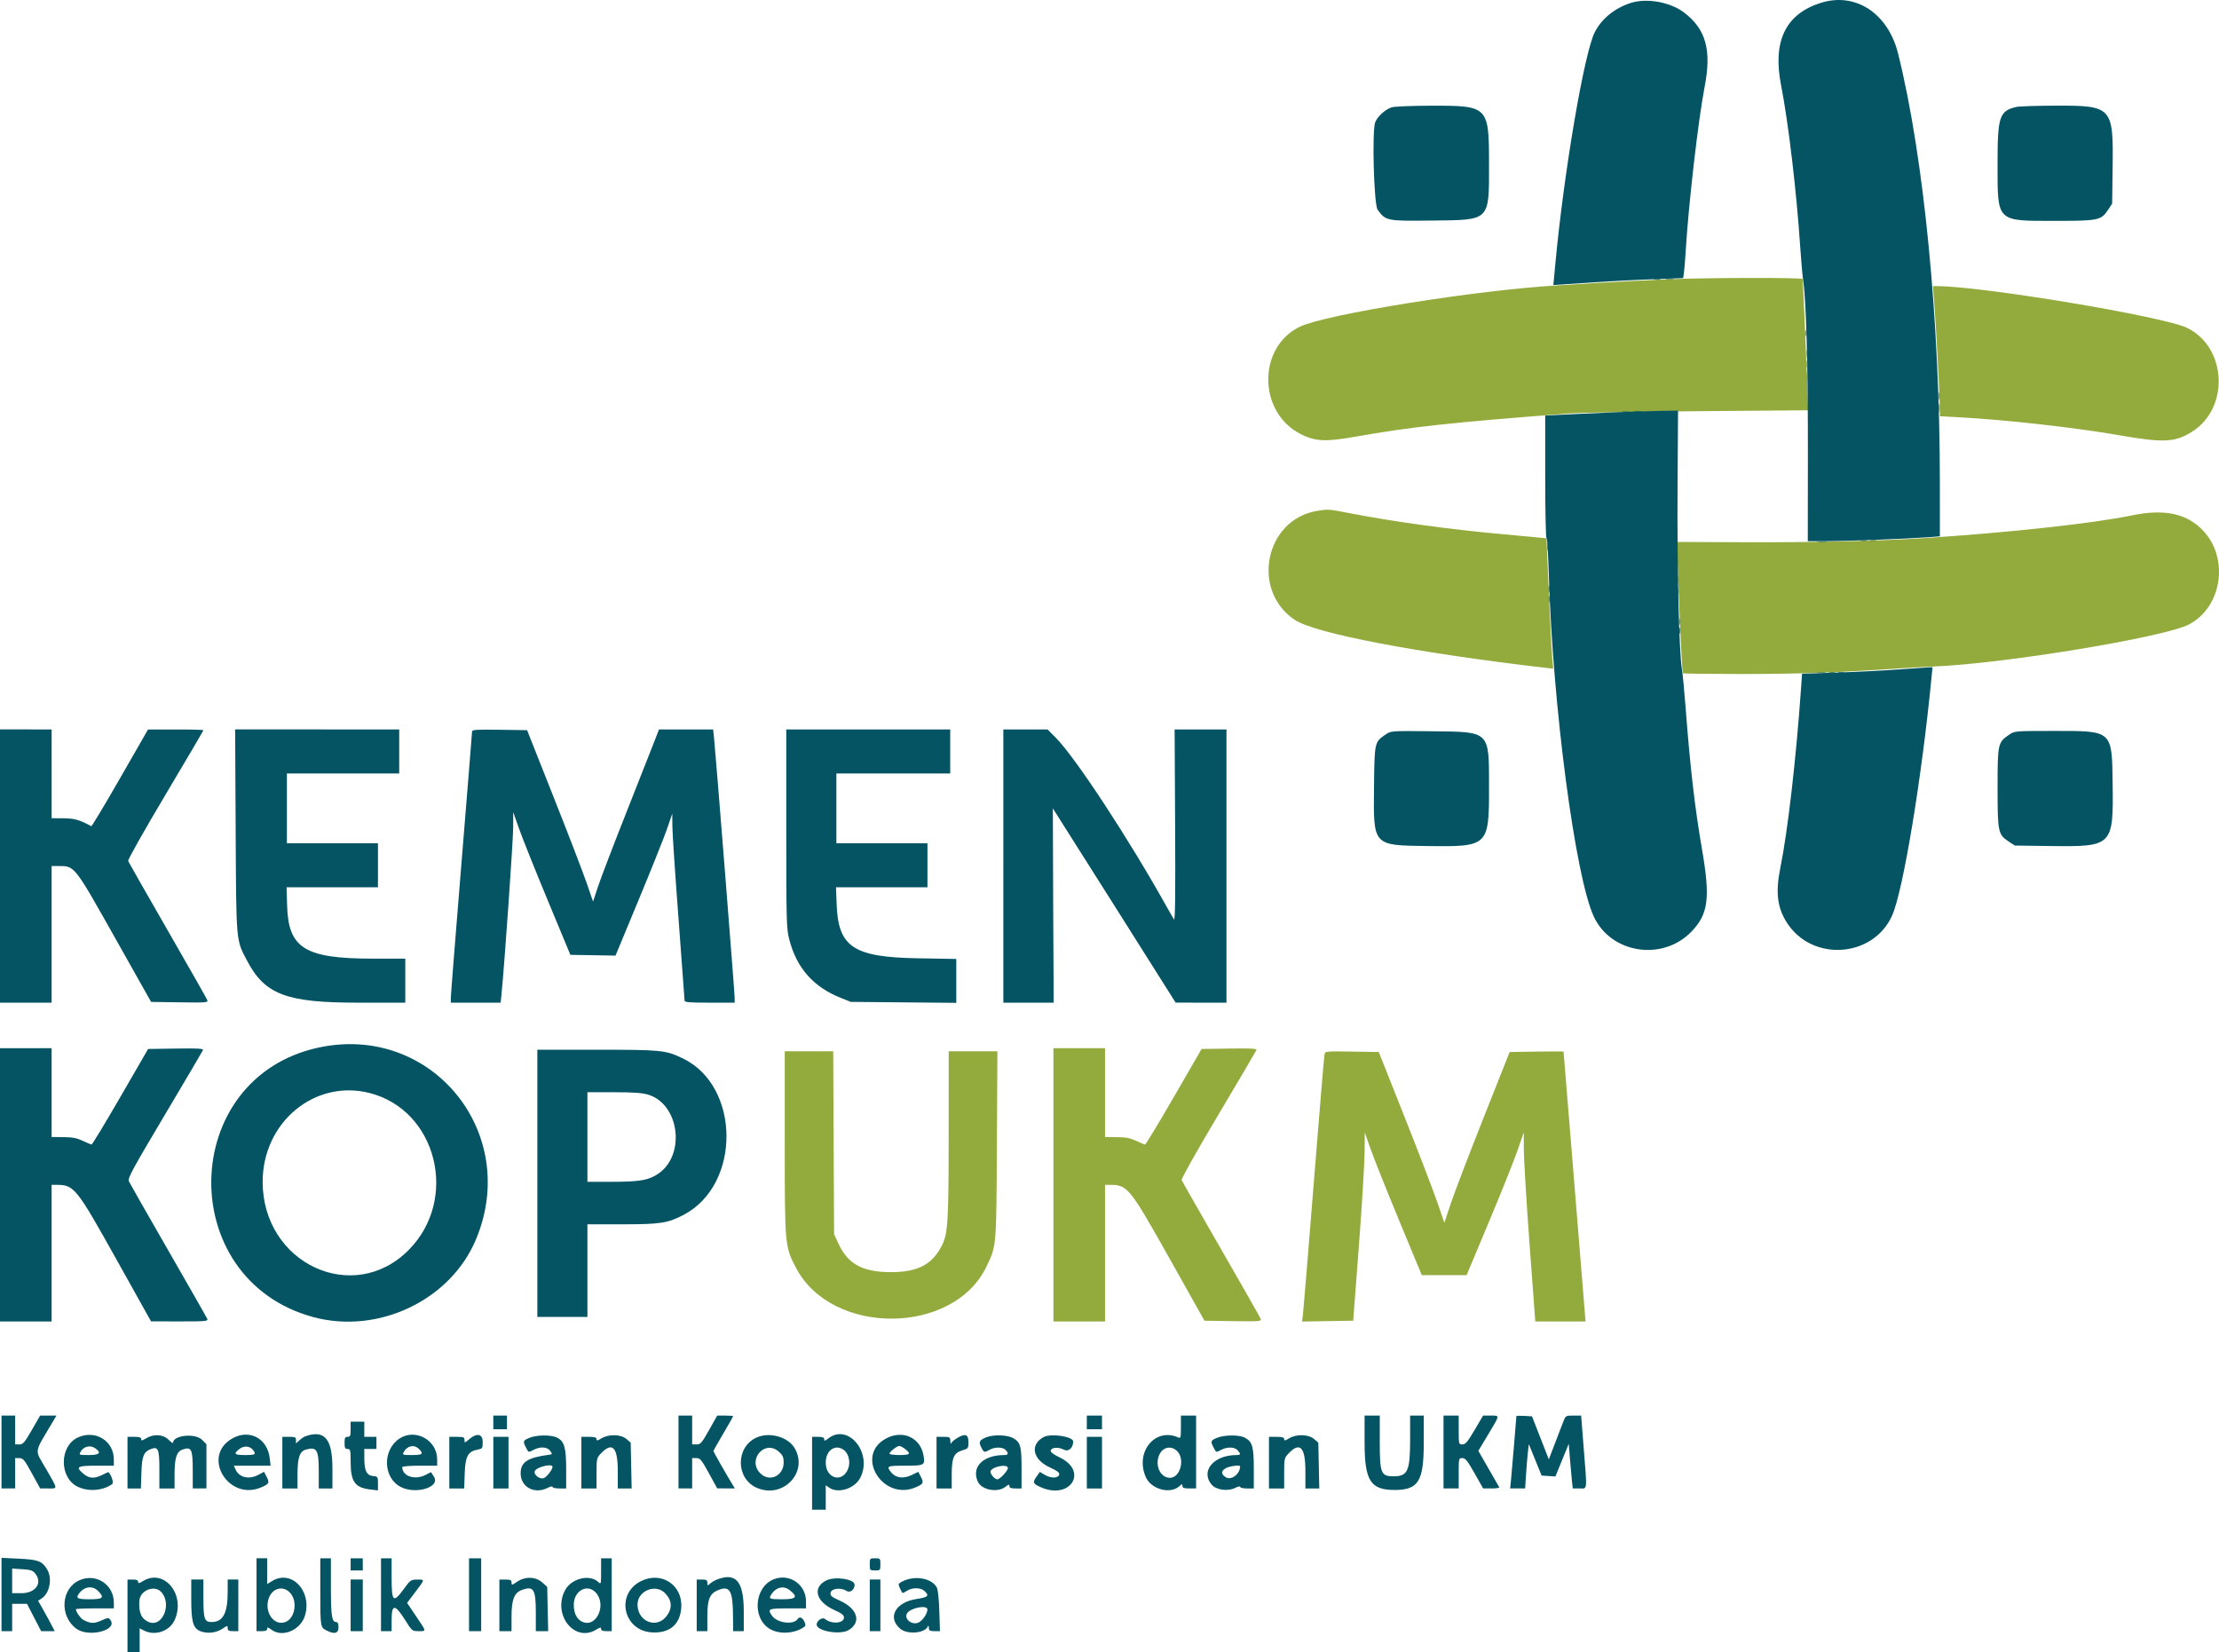 <?xml version="1.0" encoding="UTF-8" standalone="no"?>
<svg
   xmlns:dc="http://purl.org/dc/elements/1.1/"
   xmlns:cc="http://creativecommons.org/ns#"
   xmlns:rdf="http://www.w3.org/1999/02/22-rdf-syntax-ns#"
   xmlns:svg="http://www.w3.org/2000/svg"
   xmlns="http://www.w3.org/2000/svg"
   xmlns:sodipodi="http://sodipodi.sourceforge.net/DTD/sodipodi-0.dtd"
   xmlns:inkscape="http://www.inkscape.org/namespaces/inkscape"
   id="svg"
   version="1.1"
   width="321.294"
   height="239.229"
   viewBox="0 0 321.294 239.229"
   sodipodi:docname="Logo_baru_kukm.svg"
   inkscape:version="1.0.1 (3bc2e813f5, 2020-09-07)">
  <defs
     id="defs11" />
  <sodipodi:namedview
     pagecolor="#ffffff"
     bordercolor="#666666"
     borderopacity="1"
     objecttolerance="10"
     gridtolerance="10"
     guidetolerance="10"
     inkscape:pageopacity="0"
     inkscape:pageshadow="2"
     inkscape:window-width="1366"
     inkscape:window-height="705"
     id="namedview9"
     showgrid="false"
     fit-margin-top="0"
     fit-margin-left="0"
     fit-margin-right="0"
     fit-margin-bottom="0"
     inkscape:zoom="1.356429"
     inkscape:cx="160"
     inkscape:cy="119.33904"
     inkscape:window-x="-8"
     inkscape:window-y="-8"
     inkscape:window-maximized="1"
     inkscape:current-layer="svg" />
  <g
     id="svgg"
     transform="translate(-40,-39.892)">
    <path
       id="path0"
       d="m 281.429,80.329 c -3.748,0.164 -8.445,0.407 -10.44,0.539 -1.994,0.133 -4.418,0.286 -5.385,0.34 -11.657,0.655 -33.724,4.19 -37.423,5.996 -6.126,2.989 -6.04,12.396 0.142,15.529 2.129,1.079 3.576,1.148 7.941,0.379 8.167,-1.439 13.569,-2.026 30.879,-3.355 1.45,-0.112 9.844,-0.263 18.653,-0.336 l 16.016,-0.132 -0.14,-3.765 c -0.229,-6.141 -0.623,-15.191 -0.663,-15.24 -0.186,-0.225 -14.132,-0.193 -19.58,0.045 m 38.714,4.561 c 0.263,3.594 0.736,12.851 0.736,14.42 v 0.843 l 2.739,0.146 c 6.778,0.363 16.843,1.491 23.195,2.6 6.467,1.13 8.139,1.047 10.613,-0.528 5.401,-3.437 4.998,-12.13 -0.695,-14.99 -3.273,-1.644 -29.707,-6.062 -36.269,-6.062 h -0.581 l 0.262,3.571 m -89.451,28.967 c -7.525,1.263 -9.612,11.51 -3.214,15.782 2.93,1.957 17.831,4.799 36.455,6.953 l 0.966,0.112 -0.135,-1.447 c -0.075,-0.796 -0.243,-3.837 -0.373,-6.759 -0.131,-2.921 -0.292,-6.517 -0.358,-7.99 l -0.12,-2.68 -1.132,-0.117 c -0.623,-0.065 -2.863,-0.272 -4.979,-0.46 -7.776,-0.692 -15.921,-1.809 -22.474,-3.08 -3.003,-0.583 -3.023,-0.585 -4.636,-0.314 m 117.989,0.651 c -5.592,1.158 -17.714,2.484 -30.11,3.293 -6.09,0.398 -16.662,0.639 -26.127,0.595 l -9.643,-0.044 0.142,4.175 c 0.236,6.886 0.62,14.718 0.728,14.836 0.056,0.06 3.926,0.11 8.6,0.11 7.861,0 13.789,-0.207 22.125,-0.771 1.813,-0.123 4.387,-0.269 5.721,-0.324 10.281,-0.43 33.407,-4.254 36.865,-6.097 4.707,-2.509 5.79,-9.431 2.106,-13.462 -2.348,-2.569 -5.635,-3.299 -10.407,-2.311 m -156.154,96.921 v 19.78 h 3.737 3.736 v -9.89 -9.89 l 0.714,0.001 c 2.555,0.004 2.839,0.358 8.703,10.799 l 4.98,8.87 4.146,0.06 c 3.872,0.056 4.135,0.034 3.997,-0.325 -0.081,-0.212 -2.661,-4.75 -5.734,-10.084 -3.073,-5.334 -5.642,-9.843 -5.71,-10.018 -0.071,-0.185 2.173,-4.178 5.296,-9.427 2.98,-5.009 5.468,-9.233 5.528,-9.387 0.086,-0.222 -0.728,-0.267 -3.916,-0.22 l -4.024,0.06 -4.001,6.923 c -2.2,3.808 -4.085,6.917 -4.188,6.91 -0.102,-0.008 -0.681,-0.248 -1.286,-0.535 -0.849,-0.403 -1.486,-0.525 -2.801,-0.536 l -1.703,-0.015 v -6.428 L 200,191.648 h -3.736 -3.737 v 19.781 m -38.901,-6.08 c 0,14.883 0.014,15.032 1.643,18.124 5.196,9.858 22.756,9.746 27.548,-0.176 1.477,-3.058 1.443,-2.672 1.526,-17.638 l 0.074,-13.571 h -3.527 -3.527 l -0.005,12.033 c -0.004,12.721 -0.104,14.362 -0.981,16.093 -1.4,2.761 -3.485,3.852 -7.366,3.852 -4.117,0 -6.236,-1.153 -7.62,-4.148 l -0.622,-1.347 -0.063,-13.241 -0.063,-13.242 h -3.508 -3.509 v 13.261 m 78.148,-12.772 c -0.058,0.275 -0.753,8.61 -1.545,18.522 -0.791,9.912 -1.498,18.494 -1.57,19.071 l -0.13,1.05 3.702,-0.061 3.701,-0.06 0.812,-10.659 c 0.446,-5.863 0.824,-11.995 0.838,-13.627 l 0.027,-2.967 0.85,2.418 c 0.467,1.329 2.324,5.978 4.127,10.329 l 3.279,7.912 h 3.243 3.244 l 3.18,-7.582 c 1.749,-4.17 3.612,-8.819 4.14,-10.33 l 0.96,-2.747 0.007,2.528 c 0.004,1.39 0.378,7.546 0.833,13.681 l 0.826,11.154 h 3.638 3.638 l -1.583,-19.506 c -0.871,-10.728 -1.591,-19.532 -1.6,-19.565 -0.01,-0.033 -1.77,-0.033 -3.912,0 l -3.894,0.06 -3.792,9.56 c -2.086,5.258 -4.212,10.822 -4.726,12.363 l -0.933,2.802 -1.041,-3.022 c -0.572,-1.662 -2.708,-7.225 -4.748,-12.363 l -3.708,-9.34 -3.879,-0.06 c -3.879,-0.06 -3.879,-0.06 -3.984,0.439"
       stroke="none"
       fill="#93ab3c"
       fill-rule="evenodd" />
    <path
       id="path1"
       d="m 276.154,40.308 c -2.344,0.743 -4.254,2.294 -5.252,4.262 -1.524,3.007 -4.46,20.247 -5.692,33.426 l -0.296,3.16 2.103,-0.141 c 6.217,-0.417 8.861,-0.565 12.584,-0.704 l 4.107,-0.153 0.115,-0.793 c 0.063,-0.437 0.177,-1.832 0.252,-3.101 0.401,-6.729 1.822,-19.068 2.742,-23.806 1.032,-5.314 0.194,-8.338 -2.981,-10.757 -1.975,-1.505 -5.382,-2.122 -7.682,-1.393 m 27.472,0 c -5.095,1.616 -6.991,5.548 -5.743,11.91 1.062,5.414 2.237,15.33 2.77,23.386 0.132,1.995 0.336,4.27 0.453,5.055 0.422,2.837 0.677,12.445 0.662,24.89 l -0.016,12.693 2.585,-0.001 c 2.819,0 11.828,-0.344 14.729,-0.562 l 1.813,-0.136 -0.001,-7.837 c -0.004,-23.425 -2.311,-47.075 -6.055,-62.077 -1.454,-5.825 -6.176,-8.913 -11.197,-7.321 m -62.088,15.113 c -0.888,0.251 -2.058,1.293 -2.413,2.152 -0.492,1.188 -0.199,11.951 0.346,12.686 1.202,1.622 1.274,1.636 7.923,1.564 8.425,-0.091 8.213,0.12 8.206,-8.188 -0.008,-8.364 -0.101,-8.458 -8.347,-8.441 -2.72,0.006 -5.291,0.108 -5.715,0.227 m 90.41,-0.047 c -2.463,0.588 -2.717,1.364 -2.717,8.308 0,8.383 -0.198,8.186 8.186,8.186 6.467,0 6.801,-0.069 7.822,-1.611 l 0.585,-0.883 0.069,-5.215 c 0.117,-8.826 -0.053,-9.007 -8.42,-8.97 -2.66,0.011 -5.146,0.095 -5.525,0.185 m -57.772,44.192 c -2.176,0.085 -5.415,0.23 -7.198,0.321 l -3.242,0.166 v 8.875 c 0,4.881 0.084,8.874 0.185,8.874 0.102,0 0.253,2.345 0.336,5.21 0.548,18.948 3.827,43.864 6.529,49.612 2.501,5.32 9.921,6.465 14.093,2.175 2.48,-2.55 2.783,-4.871 1.561,-11.942 -1.039,-6.012 -1.716,-11.855 -2.369,-20.439 -0.189,-2.478 -0.435,-5.05 -0.548,-5.715 -0.398,-2.353 -0.693,-14.544 -0.625,-25.879 l 0.069,-11.483 -2.418,0.035 c -1.329,0.02 -4.197,0.105 -6.373,0.19 m 40.549,37.257 c -1.994,0.149 -5.915,0.347 -8.712,0.439 l -5.087,0.168 -0.147,2.109 c -0.71,10.182 -1.915,20.637 -2.989,25.95 -0.721,3.567 -0.465,5.77 0.926,7.961 3.628,5.714 12.469,5.143 15.24,-0.984 1.589,-3.514 4.304,-19.902 5.716,-34.499 l 0.143,-1.483 -0.732,0.033 c -0.402,0.018 -2.363,0.156 -4.358,0.306 M 40,165.275 v 19.78 h 3.736 3.737 v -9.89 -9.89 h 0.919 c 2.472,0 2.255,-0.277 8.536,10.879 l 4.949,8.791 4.142,0.06 c 3.888,0.056 4.133,0.036 3.993,-0.33 -0.082,-0.214 -2.668,-4.764 -5.746,-10.112 -3.078,-5.347 -5.649,-9.859 -5.713,-10.026 -0.064,-0.168 2.361,-4.469 5.39,-9.557 3.029,-5.089 5.508,-9.305 5.508,-9.369 0,-0.064 -1.805,-0.113 -4.011,-0.108 l -4.011,0.008 -4.037,7.034 c -2.22,3.869 -4.099,7.001 -4.176,6.959 -1.683,-0.918 -2.448,-1.134 -4.039,-1.143 l -1.702,-0.009 -0.001,-6.429 -10e-4,-6.428 H 43.736 40 v 19.78 m 34.123,-5.11 c 0.086,16.329 0.034,15.73 1.638,18.792 2.571,4.908 5.696,6.098 16.008,6.098 h 6.912 v -3.187 -3.187 l -4.67,-0.001 c -9.846,-0.004 -12.253,-1.481 -12.437,-7.636 l -0.081,-2.692 h 6.616 6.616 v -3.187 -3.187 h -6.593 -6.594 v -5.055 -5.055 h 8.132 8.132 v -3.187 -3.186 H 85.924 74.046 l 0.077,14.67 m 34.229,-14.372 c 0,0.17 -0.693,8.767 -1.539,19.105 -0.846,10.338 -1.538,19.103 -1.538,19.477 v 0.68 h 3.609 3.608 l 0.137,-1.374 c 0.427,-4.318 1.659,-21.925 1.67,-23.888 l 0.014,-2.32 0.85,2.417 c 0.468,1.33 2.33,5.978 4.137,10.33 l 3.286,7.912 3.267,0.053 3.268,0.054 3.352,-8.076 c 1.844,-4.441 3.693,-9.064 4.109,-10.273 l 0.757,-2.198 0.012,1.785 c 0.006,0.982 0.407,7.003 0.891,13.38 0.483,6.377 0.879,11.731 0.879,11.896 0,0.244 0.699,0.302 3.626,0.302 h 3.627 v -0.691 c 0,-0.741 -2.759,-35.498 -2.985,-37.606 l -0.135,-1.263 h -3.919 -3.918 l -0.659,1.703 c -0.362,0.937 -2.185,5.56 -4.051,10.275 -1.865,4.714 -3.717,9.555 -4.115,10.758 l -0.724,2.187 -0.943,-2.736 c -0.519,-1.506 -2.668,-7.089 -4.776,-12.407 l -3.833,-9.671 -3.982,-0.06 c -3.3,-0.049 -3.982,-0.007 -3.982,0.249 m 45.494,14.062 c 0,13.479 0.026,14.462 0.425,16.023 1.057,4.131 3.48,6.892 7.438,8.472 l 1.478,0.591 7.637,0.07 7.638,0.07 v -3.178 -3.178 l -5.55,-0.095 c -9.339,-0.161 -11.537,-1.614 -11.773,-7.784 l -0.095,-2.494 h 6.621 6.621 v -3.187 -3.187 h -6.594 -6.593 v -5.055 -5.055 h 8.242 8.241 v -3.187 -3.186 h -11.868 -11.868 v 14.36 m 31.429,5.42 v 19.78 h 3.643 3.644 l -0.072,-14.066 c -0.04,-7.736 -0.062,-14.066 -0.05,-14.066 0.012,0 4.018,6.328 8.901,14.063 l 8.879,14.063 3.681,0.003 3.681,0.003 v -19.78 -19.78 h -3.754 -3.755 l 0.074,13.926 c 0.052,10.021 0.006,13.827 -0.165,13.572 -0.13,-0.196 -0.568,-0.949 -0.972,-1.674 -5.553,-9.963 -13.297,-21.767 -16.185,-24.671 l -1.148,-1.153 h -3.201 -3.201 v 19.78 m 55.396,-19.076 c -1.665,1.134 -1.653,1.078 -1.725,7.56 -0.097,8.654 -0.225,8.512 7.757,8.62 8.805,0.119 8.901,0.027 8.895,-8.533 -0.005,-8.201 0.205,-7.995 -8.243,-8.086 -5.886,-0.064 -5.95,-0.06 -6.684,0.439 m 90.301,0.015 c -1.708,1.151 -1.741,1.297 -1.741,7.686 0,6.468 0.069,6.802 1.611,7.823 l 0.883,0.585 5.215,0.069 c 8.923,0.118 9.072,-0.031 8.953,-8.937 -0.104,-7.864 0.048,-7.726 -8.489,-7.726 -5.555,0 -5.708,0.012 -6.432,0.5 M 86.154,191.55 c -20.332,4.36 -20.908,33.611 -0.769,39.031 9.391,2.527 19.828,-2.449 23.516,-11.212 6.518,-15.493 -6.422,-31.32 -22.747,-27.819 M 40,211.429 v 19.78 h 3.736 3.737 v -9.89 -9.89 h 0.715 c 2.545,0 2.86,0.391 8.67,10.795 l 5.01,8.97 4.145,0.007 c 3.628,0.007 4.128,-0.034 4.015,-0.328 -0.071,-0.184 -2.608,-4.641 -5.639,-9.904 -3.03,-5.263 -5.61,-9.788 -5.732,-10.056 -0.193,-0.424 0.489,-1.683 5.2,-9.601 2.983,-5.013 5.473,-9.24 5.534,-9.394 0.087,-0.222 -0.726,-0.267 -3.917,-0.22 l -4.028,0.06 -4.005,6.923 c -2.202,3.808 -4.085,6.917 -4.184,6.91 -0.099,-0.008 -0.675,-0.248 -1.279,-0.535 -0.849,-0.403 -1.486,-0.525 -2.802,-0.536 l -1.702,-0.015 -10e-4,-6.428 v -6.429 H 43.736 40 v 19.781 m 77.802,-0.22 v 19.34 h 3.627 3.626 v -6.703 -6.703 h 5.009 c 5.564,0 6.618,-0.162 8.929,-1.374 8.348,-4.376 8.231,-18.693 -0.185,-22.675 -2.471,-1.169 -3.047,-1.226 -12.371,-1.226 h -8.635 v 19.341 M 93.525,198.137 c 9.719,2.481 12.938,15.305 5.693,22.678 -8.004,8.148 -21.188,2.033 -21.188,-9.826 0,-8.621 7.547,-14.882 15.495,-12.852 m 40.308,0.231 c 4.534,1.347 5.489,8.722 1.482,11.448 -1.4,0.953 -2.668,1.173 -6.754,1.173 h -3.506 v -6.484 -6.483 h 3.806 c 2.824,0 4.107,0.089 4.972,0.346 M 40.22,250.11 v 5.275 h 0.989 0.989 v -2.198 -2.198 l 0.604,0.002 c 0.538,0.003 0.737,0.245 1.81,2.198 l 1.205,2.196 h 1.157 c 1.422,0 1.443,0.212 -0.271,-2.772 -1.74,-3.032 -1.87,-2.118 0.986,-6.954 l 0.486,-0.824 h -1.182 -1.182 l -1.202,2.086 c -1.058,1.836 -1.275,2.087 -1.807,2.088 l -0.604,0.002 v -2.088 -2.088 H 41.209 40.22 v 5.275 m 71.209,-4.286 v 0.989 h 0.989 0.989 v -0.989 -0.989 h -0.989 -0.989 v 0.989 m 26.813,4.286 v 5.275 h 0.989 0.989 v -2.198 -2.198 h 0.609 c 0.545,0 0.737,0.232 1.813,2.192 l 1.204,2.192 1.282,0.006 1.281,0.006 -0.438,-0.715 c -0.827,-1.346 -2.674,-4.595 -2.674,-4.702 0,-0.059 0.643,-1.197 1.428,-2.528 0.786,-1.332 1.429,-2.463 1.429,-2.513 0,-0.051 -0.519,-0.092 -1.154,-0.092 h -1.154 l -1.174,2.088 c -1.063,1.889 -1.236,2.088 -1.814,2.088 h -0.638 v -2.088 -2.088 h -0.989 -0.989 v 5.275 m 59.121,-4.286 v 0.989 h 1.099 1.098 v -0.989 -0.989 h -1.098 -1.099 v 0.989 m 13.626,0.683 c 0,1.512 -0.037,1.655 -0.385,1.498 -3.362,-1.519 -6.328,2.147 -4.678,5.782 0.788,1.736 3.527,2.459 4.835,1.275 0.4,-0.362 0.448,-0.366 0.448,-0.041 0,0.284 0.215,0.364 0.989,0.364 h 0.989 v -5.275 -5.275 h -1.099 -1.099 v 1.672 m 26.593,2.16 c 0,5.594 0.841,6.937 4.342,6.937 3.443,0 4.221,-1.244 4.226,-6.758 l 0.004,-4.011 h -0.989 -0.989 v 3.414 c 0,4.631 -0.335,5.377 -2.413,5.377 -1.806,0 -1.983,-0.44 -1.983,-4.935 v -3.856 h -1.099 -1.099 v 3.832 m 11.429,1.443 v 5.275 h 1.099 1.099 v -2.198 c 0,-2.172 0.006,-2.198 0.526,-2.198 0.437,0 0.737,0.372 1.771,2.198 l 1.244,2.198 h 1.209 c 0.666,0 1.17,-0.075 1.122,-0.165 -0.048,-0.091 -0.749,-1.316 -1.558,-2.722 l -1.471,-2.556 1.435,-2.389 c 1.718,-2.859 1.7,-2.718 0.344,-2.718 h -1.091 l -1.229,2.088 c -1.019,1.732 -1.32,2.088 -1.766,2.088 -0.531,0 -0.536,-0.021 -0.536,-2.088 v -2.088 h -1.099 -1.099 v 5.275 m 10.549,-5.187 c 0,0.217 -0.653,7.961 -0.775,9.198 l -0.126,1.264 h 1.084 1.084 l 0.142,-2.143 c 0.078,-1.179 0.199,-2.623 0.269,-3.209 l 0.128,-1.067 0.923,2.275 0.923,2.275 0.999,0.066 1,0.066 0.966,-2.364 0.966,-2.364 0.165,2.078 c 0.091,1.144 0.221,2.598 0.29,3.233 l 0.126,1.154 h 0.973 c 1.171,0 1.116,0.533 0.609,-5.88 l -0.369,-4.67 h -1.124 c -1.12,0 -1.126,0.004 -1.483,0.934 -0.197,0.514 -0.744,1.941 -1.216,3.172 l -0.856,2.238 -1.218,-3.117 -1.217,-3.117 -1.131,-0.066 c -0.623,-0.037 -1.132,-0.017 -1.132,0.044 m -168.791,1.89 c 0,0.953 -0.058,1.099 -0.439,1.099 -0.367,0 -0.44,0.147 -0.44,0.879 0,0.733 0.073,0.879 0.44,0.879 0.405,0 0.439,0.148 0.442,1.923 0.005,2.8 0.631,3.679 2.803,3.936 l 1.15,0.137 v -1.006 c 0,-0.973 -0.023,-1.008 -0.709,-1.075 -0.927,-0.09 -1.261,-0.762 -1.266,-2.541 l -0.003,-1.374 h 0.879 0.879 v -0.879 -0.879 h -0.879 -0.879 v -1.099 -1.099 h -0.989 -0.989 v 1.099 m -39.477,1.183 c -2.692,1.219 -2.751,5.773 -0.092,7.114 1.526,0.769 3.639,0.626 5.03,-0.341 0.256,-0.178 -0.027,-1.157 -0.504,-1.744 -0.023,-0.028 -0.427,0.145 -0.897,0.385 -1.15,0.586 -1.914,0.549 -2.724,-0.133 -1.221,-1.027 -0.968,-1.189 1.851,-1.189 h 2.528 v -0.886 c 0,-2.709 -2.66,-4.352 -5.192,-3.206 m 9.862,0.133 c -0.583,0.356 -0.714,0.376 -0.714,0.11 0,-0.241 -0.261,-0.327 -0.989,-0.327 h -0.989 v 3.736 3.737 h 0.969 0.969 l 0.075,-2.286 c 0.079,-2.414 0.325,-3.021 1.393,-3.429 1.037,-0.396 1.209,0.027 1.209,2.975 v 2.74 h 1.099 1.099 v -2.099 c 0,-2.307 0.306,-3.247 1.151,-3.533 1.308,-0.444 1.479,-0.094 1.483,3.049 l 0.003,2.583 h 0.989 0.989 v -3.204 -3.204 l -0.642,-0.642 c -0.991,-0.991 -4.193,-0.657 -4.193,0.436 0,0.113 -0.289,-0.083 -0.642,-0.436 -0.793,-0.793 -2.155,-0.879 -3.259,-0.206 m 12.441,0.037 c -4.481,2.599 -0.49,9.148 4.287,7.035 1.118,-0.495 1.177,-0.631 0.685,-1.584 l -0.334,-0.646 -0.817,0.438 c -1.355,0.726 -2.776,0.401 -3.303,-0.755 l -0.257,-0.566 h 2.663 2.663 l -0.129,-1.087 c -0.343,-2.899 -2.982,-4.27 -5.458,-2.835 m 10.581,-0.318 c -0.181,0.066 -0.552,0.322 -0.824,0.57 l -0.495,0.45 v -0.478 c 0,-0.42 -0.12,-0.478 -0.989,-0.478 h -0.989 v 3.736 3.737 h 1.099 1.099 v -2.099 c 0,-2.402 0.32,-3.298 1.268,-3.548 1.535,-0.406 1.809,0.073 1.809,3.161 v 2.486 h 0.989 0.989 v -2.957 c 0,-4.249 -1.167,-5.6 -3.956,-4.58 m 13.624,0.339 c -2.462,1.676 -2.329,5.676 0.232,6.983 2.194,1.119 5.755,0.028 4.805,-1.472 l -0.429,-0.679 -0.811,0.414 c -1.544,0.787 -3.355,0.17 -3.355,-1.143 0,-0.111 1.137,-0.202 2.527,-0.202 h 2.528 l -10e-4,-0.934 c -0.001,-2.799 -3.203,-4.527 -5.496,-2.967 m 10.129,0.074 c -0.651,0.548 -0.676,0.552 -0.676,0.11 0,-0.404 -0.131,-0.459 -1.099,-0.459 h -1.099 v 3.736 3.737 h 1.078 1.079 l 0.075,-2.181 c 0.086,-2.474 0.47,-3.182 1.869,-3.445 0.7,-0.131 0.734,-0.183 0.734,-1.102 0,-1.191 -0.82,-1.356 -1.961,-0.396 m 8.719,-0.204 c -0.925,0.384 -0.962,0.489 -0.489,1.404 0.392,0.758 0.322,0.738 1.124,0.321 0.947,-0.494 1.967,-0.424 2.381,0.163 0.331,0.469 0.323,0.498 -0.152,0.559 -3.116,0.4 -4.127,1.059 -4.127,2.69 0,1.997 2.022,3.08 3.919,2.1 0.388,-0.201 0.696,-0.261 0.696,-0.135 0,0.124 0.445,0.226 0.989,0.226 h 0.989 v -2.755 c 0,-3.143 -0.257,-4.059 -1.29,-4.593 -0.851,-0.44 -2.956,-0.43 -4.04,0.02 m 10.44,0.072 c -0.583,0.356 -0.714,0.376 -0.714,0.11 0,-0.246 -0.274,-0.327 -1.099,-0.327 h -1.099 v 3.736 3.737 h 1.099 1.099 v -2.195 c 0,-2.091 0.028,-2.225 0.604,-2.84 1.67,-1.783 2.473,-0.97 2.473,2.507 v 2.528 h 1.004 1.005 l -0.071,-3.317 -0.07,-3.316 -0.617,-0.53 c -0.804,-0.69 -2.56,-0.736 -3.614,-0.093 m 22.472,-0.125 c -3.083,1.376 -3.053,5.971 0.048,7.298 3.792,1.622 7.487,-2.28 5.45,-5.756 -0.954,-1.628 -3.626,-2.378 -5.498,-1.542 m 10.36,0.144 c -0.48,0.377 -0.579,0.396 -0.579,0.11 0,-0.257 -0.227,-0.346 -0.879,-0.346 h -0.88 v 5.275 5.275 h 0.989 0.989 v -1.771 -1.771 l 0.489,0.342 c 1.303,0.913 3.702,0.155 4.511,-1.424 1.836,-3.58 -1.743,-7.969 -4.64,-5.69 m 8.398,-0.012 c -4.668,2.466 -0.462,9.23 4.374,7.035 1.032,-0.468 1.087,-0.612 0.601,-1.551 l -0.333,-0.644 -0.957,0.465 c -1.195,0.581 -2.33,0.428 -2.982,-0.402 -0.708,-0.9 -0.597,-0.951 2.054,-0.951 2.801,0 2.9,-0.057 2.636,-1.513 -0.463,-2.562 -2.994,-3.707 -5.393,-2.439 m 10.223,-0.021 c -0.38,0.231 -0.743,0.552 -0.807,0.713 -0.064,0.161 -0.125,0.021 -0.134,-0.312 -0.017,-0.567 -0.078,-0.604 -1.007,-0.604 h -0.989 v 3.736 3.737 h 1.099 1.099 v -1.989 c 0,-2.469 0.302,-3.161 1.54,-3.532 0.849,-0.255 0.878,-0.295 0.878,-1.217 0,-1.117 -0.474,-1.267 -1.679,-0.532 m 4.178,-0.106 c -0.929,0.404 -1.039,0.652 -0.634,1.435 0.389,0.754 0.451,0.771 1.212,0.336 0.733,-0.419 1.865,-0.411 2.292,0.016 0.494,0.494 0.427,0.753 -0.194,0.753 -3.062,0 -4.779,1.734 -3.814,3.853 0.549,1.205 2.862,1.637 3.994,0.747 0.48,-0.378 0.579,-0.397 0.579,-0.11 0,0.257 0.226,0.346 0.879,0.346 h 0.879 v -2.843 c 0,-3.242 -0.144,-3.797 -1.148,-4.409 -0.858,-0.523 -2.979,-0.588 -4.045,-0.124 m 8.38,-0.062 c -2.024,1.113 -1.571,3.266 0.926,4.398 1.035,0.469 1.392,0.739 1.339,1.015 -0.104,0.553 -1.172,0.591 -2.049,0.074 l -0.752,-0.444 -0.446,0.627 c -0.637,0.895 -0.571,1.078 0.574,1.584 4.285,1.896 6.944,-2.301 2.733,-4.313 -0.905,-0.433 -1.33,-0.759 -1.287,-0.987 0.09,-0.474 1.109,-0.545 1.908,-0.132 0.664,0.344 1.34,-0.252 1.34,-1.181 0,-0.733 -3.239,-1.217 -4.286,-0.641 m 25.11,0.11 c -0.926,0.384 -0.962,0.489 -0.489,1.404 0.392,0.758 0.322,0.738 1.123,0.321 0.859,-0.449 1.913,-0.417 2.354,0.07 0.495,0.548 0.458,0.697 -0.175,0.697 -3.308,0 -5.253,2.345 -3.57,4.302 0.658,0.764 2.363,0.985 3.413,0.443 0.388,-0.201 0.695,-0.261 0.695,-0.135 0,0.124 0.445,0.226 0.989,0.226 h 0.989 v -2.868 c 0,-3.199 -0.211,-3.922 -1.311,-4.491 -0.83,-0.429 -2.948,-0.413 -4.018,0.031 m 10.439,0.072 c -0.582,0.356 -0.714,0.376 -0.714,0.11 0,-0.246 -0.273,-0.327 -1.099,-0.327 h -1.099 v 3.736 3.737 h 1.099 1.099 v -2.195 c 0,-2.091 0.029,-2.225 0.604,-2.84 1.67,-1.783 2.473,-0.97 2.473,2.507 v 2.528 h 1.005 1.005 l -0.071,-3.317 -0.071,-3.316 -0.617,-0.53 c -0.803,-0.69 -2.559,-0.736 -3.614,-0.093 m -115.219,3.519 v 3.737 h 1.098 1.099 v -3.737 -3.736 h -1.099 -1.098 v 3.736 m 85.934,0 v 3.737 h 1.099 1.098 v -3.737 -3.736 h -1.098 -1.099 v 3.736 M 53.797,249.573 c 0.934,0.654 0.62,0.976 -0.948,0.976 -1.381,0 -1.427,-0.017 -1.194,-0.452 0.43,-0.803 1.404,-1.041 2.142,-0.524 m 22.851,0.261 c 0.473,0.619 0.317,0.715 -1.153,0.715 -1.568,0 -1.731,-0.17 -0.834,-0.875 0.663,-0.522 1.519,-0.453 1.987,0.16 m 24.011,-0.164 c 0.715,0.715 0.529,0.879 -0.996,0.879 -1.358,0 -1.424,-0.023 -1.206,-0.43 0.497,-0.928 1.515,-1.136 2.202,-0.449 m 70.41,0.016 c 0.88,0.692 0.712,0.863 -0.849,0.863 -0.786,0 -1.429,-0.091 -1.429,-0.203 0,-0.27 1.084,-1.115 1.429,-1.115 0.148,0 0.531,0.205 0.849,0.455 m -18.295,0.384 c 0.577,0.515 0.693,0.779 0.693,1.578 0,1.922 -2.058,2.871 -3.374,1.556 -1.949,-1.949 0.631,-4.966 2.681,-3.134 m 9.368,-0.282 c 0.759,0.532 1.051,1.816 0.638,2.804 -0.855,2.046 -3.22,1.353 -3.22,-0.944 0,-1.756 1.346,-2.726 2.582,-1.86 m 48.308,0.202 c 1.167,1.168 0.436,3.856 -1.05,3.856 -1.253,0 -2.091,-1.476 -1.681,-2.96 0.39,-1.415 1.761,-1.865 2.731,-0.896 m -90.451,2.263 c -0.002,0.422 -0.882,1.543 -1.296,1.651 -0.612,0.16 -1.463,-0.521 -1.272,-1.018 0.229,-0.596 2.571,-1.174 2.568,-0.633 m 65.935,0.181 c 0,0.391 -1.157,1.632 -1.521,1.632 -0.409,0 -1.112,-0.854 -0.983,-1.192 0.263,-0.684 2.504,-1.078 2.504,-0.44 m 33.626,-0.251 c 0,1.113 -1.298,2.091 -2.087,1.573 -0.715,-0.468 -0.697,-0.915 0.054,-1.323 0.55,-0.297 2.033,-0.48 2.033,-0.25 M 40.22,270.737 v 5.307 h 0.769 0.769 v -1.978 -1.978 h 1.077 1.077 l 1.021,1.978 1.022,1.978 h 0.983 0.983 l -0.423,-0.824 c -0.232,-0.454 -0.773,-1.443 -1.202,-2.2 l -0.78,-1.376 0.52,-0.34 c 1.17,-0.767 1.572,-2.916 0.787,-4.204 -0.734,-1.203 -1.273,-1.408 -4.064,-1.546 l -2.539,-0.125 v 5.308 m 36.923,0.032 v 5.275 h 0.769 c 0.544,0 0.769,-0.099 0.769,-0.336 0,-0.27 0.126,-0.243 0.642,0.138 1.604,1.185 4.256,0.022 4.859,-2.131 0.993,-3.549 -1.997,-6.627 -4.786,-4.926 l -0.715,0.435 v -1.865 -1.864 h -0.769 -0.769 v 5.274 m 9.231,-0.567 c 0,5.21 0.011,5.283 0.894,5.74 1.144,0.592 1.743,0.438 1.743,-0.447 0,-0.53 -0.101,-0.77 -0.322,-0.77 -0.645,0 -0.777,-0.856 -0.777,-5.04 v -4.19 h -0.769 -0.769 v 4.707 m 4.395,-3.828 v 0.879 h 0.879 0.879 v -0.879 -0.879 h -0.879 -0.879 v 0.879 m 4.396,4.395 v 5.275 h 0.769 0.769 v -1.648 c 0,-2.294 0.486,-2.294 1.93,-0.002 1.025,1.629 1.048,1.648 1.971,1.649 1.161,10e-4 1.184,0.135 -0.363,-2.165 l -1.297,-1.929 1.187,-1.569 c 1.425,-1.884 1.415,-1.81 0.254,-1.802 -0.886,0.006 -0.984,0.074 -1.887,1.319 -1.55,2.135 -1.795,1.924 -1.795,-1.545 v -2.857 h -0.769 -0.769 v 5.274 m 12.747,0 v 5.275 h 0.879 0.879 v -5.275 -5.274 h -0.879 -0.879 v 5.274 m 19.121,-3.372 c 0,1.893 -0.002,1.9 -0.443,1.501 -1.259,-1.139 -3.879,-0.472 -4.771,1.215 -1.87,3.535 1.356,7.63 4.5,5.714 0.583,-0.356 0.714,-0.376 0.714,-0.109 0,0.226 0.235,0.326 0.769,0.326 h 0.769 v -5.275 -5.274 h -0.769 -0.769 v 1.902 m 38.901,-1.023 c 0,0.858 0.018,0.879 0.769,0.879 0.751,0 0.77,-0.021 0.77,-0.879 0,-0.859 -0.019,-0.879 -0.77,-0.879 -0.751,0 -0.769,0.02 -0.769,0.879 m -120.85,1.3 c 1.125,1.389 0.092,2.875 -1.997,2.875 h -1.329 v -1.783 -1.784 l 1.458,0.093 c 1.192,0.075 1.533,0.185 1.868,0.599 m 6.444,0.987 c -2.691,1.172 -2.966,5.182 -0.482,7.023 1.782,1.32 6.032,0.239 4.939,-1.256 -0.264,-0.361 -0.339,-0.356 -1.325,0.08 -1.043,0.462 -1.494,0.45 -2.536,-0.063 -0.437,-0.216 -1.135,-1.186 -1.135,-1.577 0,-0.066 1.236,-0.121 2.747,-0.121 h 2.748 v -0.832 c 0,-2.614 -2.564,-4.296 -4.956,-3.254 m 9.186,0.128 c -0.583,0.355 -0.714,0.375 -0.714,0.109 0,-0.227 -0.235,-0.327 -0.769,-0.327 h -0.769 v 5.275 5.275 h 0.879 0.879 v -1.745 -1.746 l 0.604,0.316 c 1.601,0.835 3.723,0.121 4.459,-1.5 1.656,-3.649 -1.485,-7.538 -4.569,-5.657 m 54.152,0.105 c -0.759,0.515 -0.8,0.521 -0.8,0.11 0,-0.358 -0.151,-0.433 -0.879,-0.433 h -0.879 v 3.737 3.736 h 0.879 0.879 l 10e-4,-2.143 c 0.001,-2.389 0.382,-3.394 1.442,-3.797 1.752,-0.666 2.073,-0.168 2.073,3.208 v 2.732 h 0.896 0.895 l -0.071,-3.205 -0.071,-3.206 -0.718,-0.641 c -0.96,-0.856 -2.469,-0.897 -3.647,-0.098 m 17.883,-0.062 c -3.642,1.877 -2.497,7.128 1.612,7.39 2.578,0.164 4.125,-1.137 4.282,-3.602 0.21,-3.299 -2.929,-5.316 -5.894,-3.788 m 10.992,-0.235 c -0.3,0.12 -0.72,0.376 -0.934,0.57 -0.361,0.326 -0.389,0.317 -0.389,-0.122 0,-0.395 -0.128,-0.474 -0.77,-0.474 h -0.769 v 3.737 3.736 h 0.769 0.77 v -2.143 c 0.001,-2.456 0.341,-3.295 1.533,-3.789 1.704,-0.706 2.148,0.02 2.181,3.569 l 0.022,2.363 h 0.769 0.769 v -2.879 c 0,-4.366 -1.144,-5.688 -3.951,-4.568 m 8.347,-0.087 c -2.899,1.089 -3.251,5.743 -0.55,7.255 1.382,0.772 3.528,0.628 4.902,-0.331 0.228,-0.159 0.232,-0.317 0.019,-0.784 -0.269,-0.59 -0.718,-0.763 -0.961,-0.37 -0.554,0.896 -2.971,0.597 -3.711,-0.46 -0.702,-1.001 -0.549,-1.073 2.279,-1.073 h 2.637 v -1.014 c 0,-2.426 -2.356,-4.072 -4.615,-3.223 m 7.557,0.19 c -2.066,1.019 -1.508,3.086 1.154,4.28 1.065,0.478 1.399,0.736 1.399,1.082 0,0.874 -1.805,1.006 -2.773,0.203 -0.352,-0.293 -1.183,0.283 -1.183,0.82 0,0.947 3.381,1.543 4.617,0.813 1.908,-1.127 1.321,-3.114 -1.262,-4.273 -1.194,-0.535 -1.398,-0.707 -1.338,-1.128 0.09,-0.635 1.48,-0.814 2.274,-0.294 0.537,0.352 1.203,-0.139 1.203,-0.886 0,-0.812 -2.831,-1.239 -4.091,-0.617 m 11.289,0.016 c -0.453,0.188 -0.824,0.437 -0.824,0.553 0,0.182 0.383,1.033 0.56,1.243 0.034,0.04 0.314,-0.093 0.624,-0.296 0.772,-0.506 1.986,-0.508 2.542,-0.005 0.771,0.697 0.548,0.93 -1.13,1.179 -3.057,0.454 -4.277,2.691 -2.352,4.311 1.044,0.878 3.598,0.645 4.004,-0.367 0.062,-0.153 0.121,-0.057 0.13,0.215 0.015,0.419 0.14,0.495 0.812,0.495 h 0.795 l -0.091,-2.912 c -0.055,-1.769 -0.2,-3.111 -0.369,-3.418 -0.7,-1.273 -2.908,-1.742 -4.701,-0.998 M 67.692,271.45 c 0,3.177 0.254,4.119 1.23,4.564 0.95,0.432 2.364,0.305 3.245,-0.293 0.759,-0.515 0.8,-0.521 0.8,-0.11 0,0.348 0.15,0.433 0.769,0.433 h 0.769 v -3.736 -3.737 h -0.769 -0.769 l -0.001,1.814 c -0.002,3.067 -0.685,4.34 -2.329,4.34 -1.038,0 -1.186,-0.437 -1.186,-3.502 v -2.652 h -0.88 -0.879 v 2.879 m 23.077,0.858 v 3.736 h 0.879 0.879 v -3.736 -3.737 h -0.879 -0.879 v 3.737 m 75.165,0 v 3.736 h 0.769 0.77 v -3.736 -3.737 h -0.77 -0.769 v 3.737 M 54.186,270.21 c 0.985,0.985 0.752,1.219 -1.219,1.219 -1.819,0 -2.058,-0.145 -1.476,-0.896 0.748,-0.965 1.913,-1.105 2.695,-0.323 m 100.153,-0.105 c 1.252,0.985 0.98,1.324 -1.063,1.324 -1.958,0 -2.05,-0.053 -1.494,-0.846 0.657,-0.939 1.719,-1.138 2.557,-0.478 m -91.054,0.213 c 1.687,1.687 0.28,5.247 -1.742,4.409 -1.073,-0.444 -1.484,-1.381 -1.363,-3.102 0.101,-1.45 2.114,-2.298 3.105,-1.307 m 18.783,0.248 c 1.037,1.232 0.64,3.584 -0.699,4.138 -1.645,0.682 -3.139,-1.353 -2.473,-3.37 0.516,-1.563 2.167,-1.962 3.172,-0.768 m 44.189,-0.113 c 1.618,1.746 0.133,5.098 -1.888,4.261 -0.83,-0.343 -1.292,-1.234 -1.292,-2.488 0,-2.024 1.944,-3.107 3.18,-1.773 m 10.012,0.068 c 1.051,1.051 1.126,2.227 0.216,3.383 -1.457,1.852 -4.177,0.733 -4.177,-1.717 0,-1.965 2.578,-3.049 3.961,-1.666 m 38.016,2.391 c -0.002,0.671 -0.841,1.795 -1.455,1.95 -0.979,0.245 -1.948,-0.665 -1.489,-1.4 0.502,-0.806 2.945,-1.262 2.944,-0.55"
       stroke="none"
       fill="#045464"
       fill-rule="evenodd" />
    <path
       id="path2"
       d="m 301.594,92.637 c 0.002,0.484 0.047,0.656 0.1,0.382 0.052,-0.273 0.05,-0.669 -0.005,-0.879 -0.055,-0.21 -0.098,0.014 -0.095,0.497 m 19.128,6.374 c 0.002,0.604 0.045,0.826 0.095,0.491 0.051,-0.334 0.049,-0.828 -0.003,-1.098 -0.052,-0.271 -0.093,0.003 -0.092,0.607 m -56.7,19.89 c 0,0.665 0.041,0.937 0.091,0.604 0.051,-0.332 0.051,-0.876 0,-1.208 -0.05,-0.333 -0.091,-0.061 -0.091,0.604 m 40.868,18.393 c 0.212,0.056 0.558,0.056 0.769,0 0.212,-0.055 0.039,-0.1 -0.384,-0.1 -0.423,0 -0.596,0.045 -0.385,0.1"
       stroke="none"
       fill="#427c54"
       fill-rule="evenodd" />
    <path
       id="path3"
       d="m 281.264,80.375 c 0.272,0.052 0.717,0.052 0.989,0 0.272,-0.052 0.049,-0.095 -0.495,-0.095 -0.544,0 -0.766,0.043 -0.494,0.095 m 20.106,7.757 c 0,0.423 0.045,0.596 0.1,0.384 0.055,-0.211 0.055,-0.557 0,-0.769 -0.055,-0.211 -0.1,-0.038 -0.1,0.385 m 0.231,6.264 c 0.002,0.604 0.045,0.825 0.095,0.491 0.051,-0.334 0.049,-0.828 -0.003,-1.099 -0.052,-0.27 -0.093,0.003 -0.092,0.608 m 19.114,2.857 c 0.002,0.483 0.047,0.655 0.1,0.382 0.052,-0.274 0.05,-0.669 -0.005,-0.879 -0.055,-0.21 -0.098,0.013 -0.095,0.497 m -45.825,2.243 c 0.272,0.052 0.717,0.052 0.989,0 0.272,-0.053 0.05,-0.095 -0.494,-0.095 -0.544,0 -0.767,0.042 -0.495,0.095 m 35.934,18.677 c 0.212,0.056 0.558,0.056 0.769,0 0.212,-0.055 0.039,-0.1 -0.384,-0.1 -0.423,0 -0.596,0.045 -0.385,0.1 m -7.578,0.228 c 0.395,0.049 0.988,0.048 1.318,-0.002 0.331,-0.05 0.007,-0.09 -0.718,-0.089 -0.725,0.001 -0.995,0.042 -0.6,0.091 m -20.326,5.445 c 0.002,0.605 0.044,0.826 0.095,0.492 0.05,-0.334 0.049,-0.829 -0.003,-1.099 -0.052,-0.271 -0.094,0.003 -0.092,0.607 m -18.689,2.857 c 0.003,0.484 0.048,0.656 0.1,0.382 0.053,-0.273 0.051,-0.669 -0.004,-0.879 -0.055,-0.21 -0.098,0.014 -0.096,0.497 m 18.897,3.187 c 0,0.423 0.045,0.596 0.1,0.385 0.056,-0.212 0.056,-0.558 0,-0.77 -0.055,-0.211 -0.1,-0.038 -0.1,0.385 m 20.114,7.408 c 0.272,0.052 0.717,0.052 0.989,0 0.272,-0.052 0.049,-0.095 -0.495,-0.095 -0.544,0 -0.766,0.043 -0.494,0.095"
       stroke="none"
       fill="#588454"
       fill-rule="evenodd" />
    <path
       id="path4"
       d="m 279.508,80.375 c 0.273,0.053 0.669,0.051 0.879,-0.004 0.21,-0.055 -0.013,-0.098 -0.497,-0.096 -0.483,0.003 -0.655,0.048 -0.382,0.1 m 22.086,10.724 c 0.002,0.483 0.047,0.655 0.1,0.382 0.052,-0.273 0.05,-0.669 -0.005,-0.879 -0.055,-0.21 -0.098,0.013 -0.095,0.497 m -24.946,8.397 c 0.272,0.052 0.717,0.052 0.989,0 0.272,-0.053 0.05,-0.095 -0.494,-0.095 -0.544,0 -0.767,0.042 -0.495,0.095 m 32.75,18.681 c 0.274,0.053 0.669,0.051 0.879,-0.004 0.21,-0.055 -0.013,-0.098 -0.497,-0.096 -0.483,0.003 -0.655,0.048 -0.382,0.1 m -45.167,6.988 c 0.003,0.483 0.048,0.655 0.1,0.382 0.053,-0.273 0.051,-0.669 -0.004,-0.879 -0.055,-0.21 -0.098,0.013 -0.096,0.497 m 18.682,0.439 c 0.002,0.484 0.047,0.656 0.1,0.382 0.052,-0.273 0.05,-0.669 -0.005,-0.879 -0.055,-0.21 -0.098,0.014 -0.095,0.497 m 0.215,5.605 c 0,0.423 0.045,0.596 0.1,0.384 0.056,-0.211 0.056,-0.557 0,-0.769 -0.055,-0.211 -0.1,-0.038 -0.1,0.385 m 23.081,6.085 c 0.211,0.056 0.557,0.056 0.769,0 0.212,-0.055 0.038,-0.1 -0.385,-0.1 -0.423,0 -0.596,0.045 -0.384,0.1"
       stroke="none"
       fill="#21695c"
       fill-rule="evenodd" />
  </g>
</svg>
